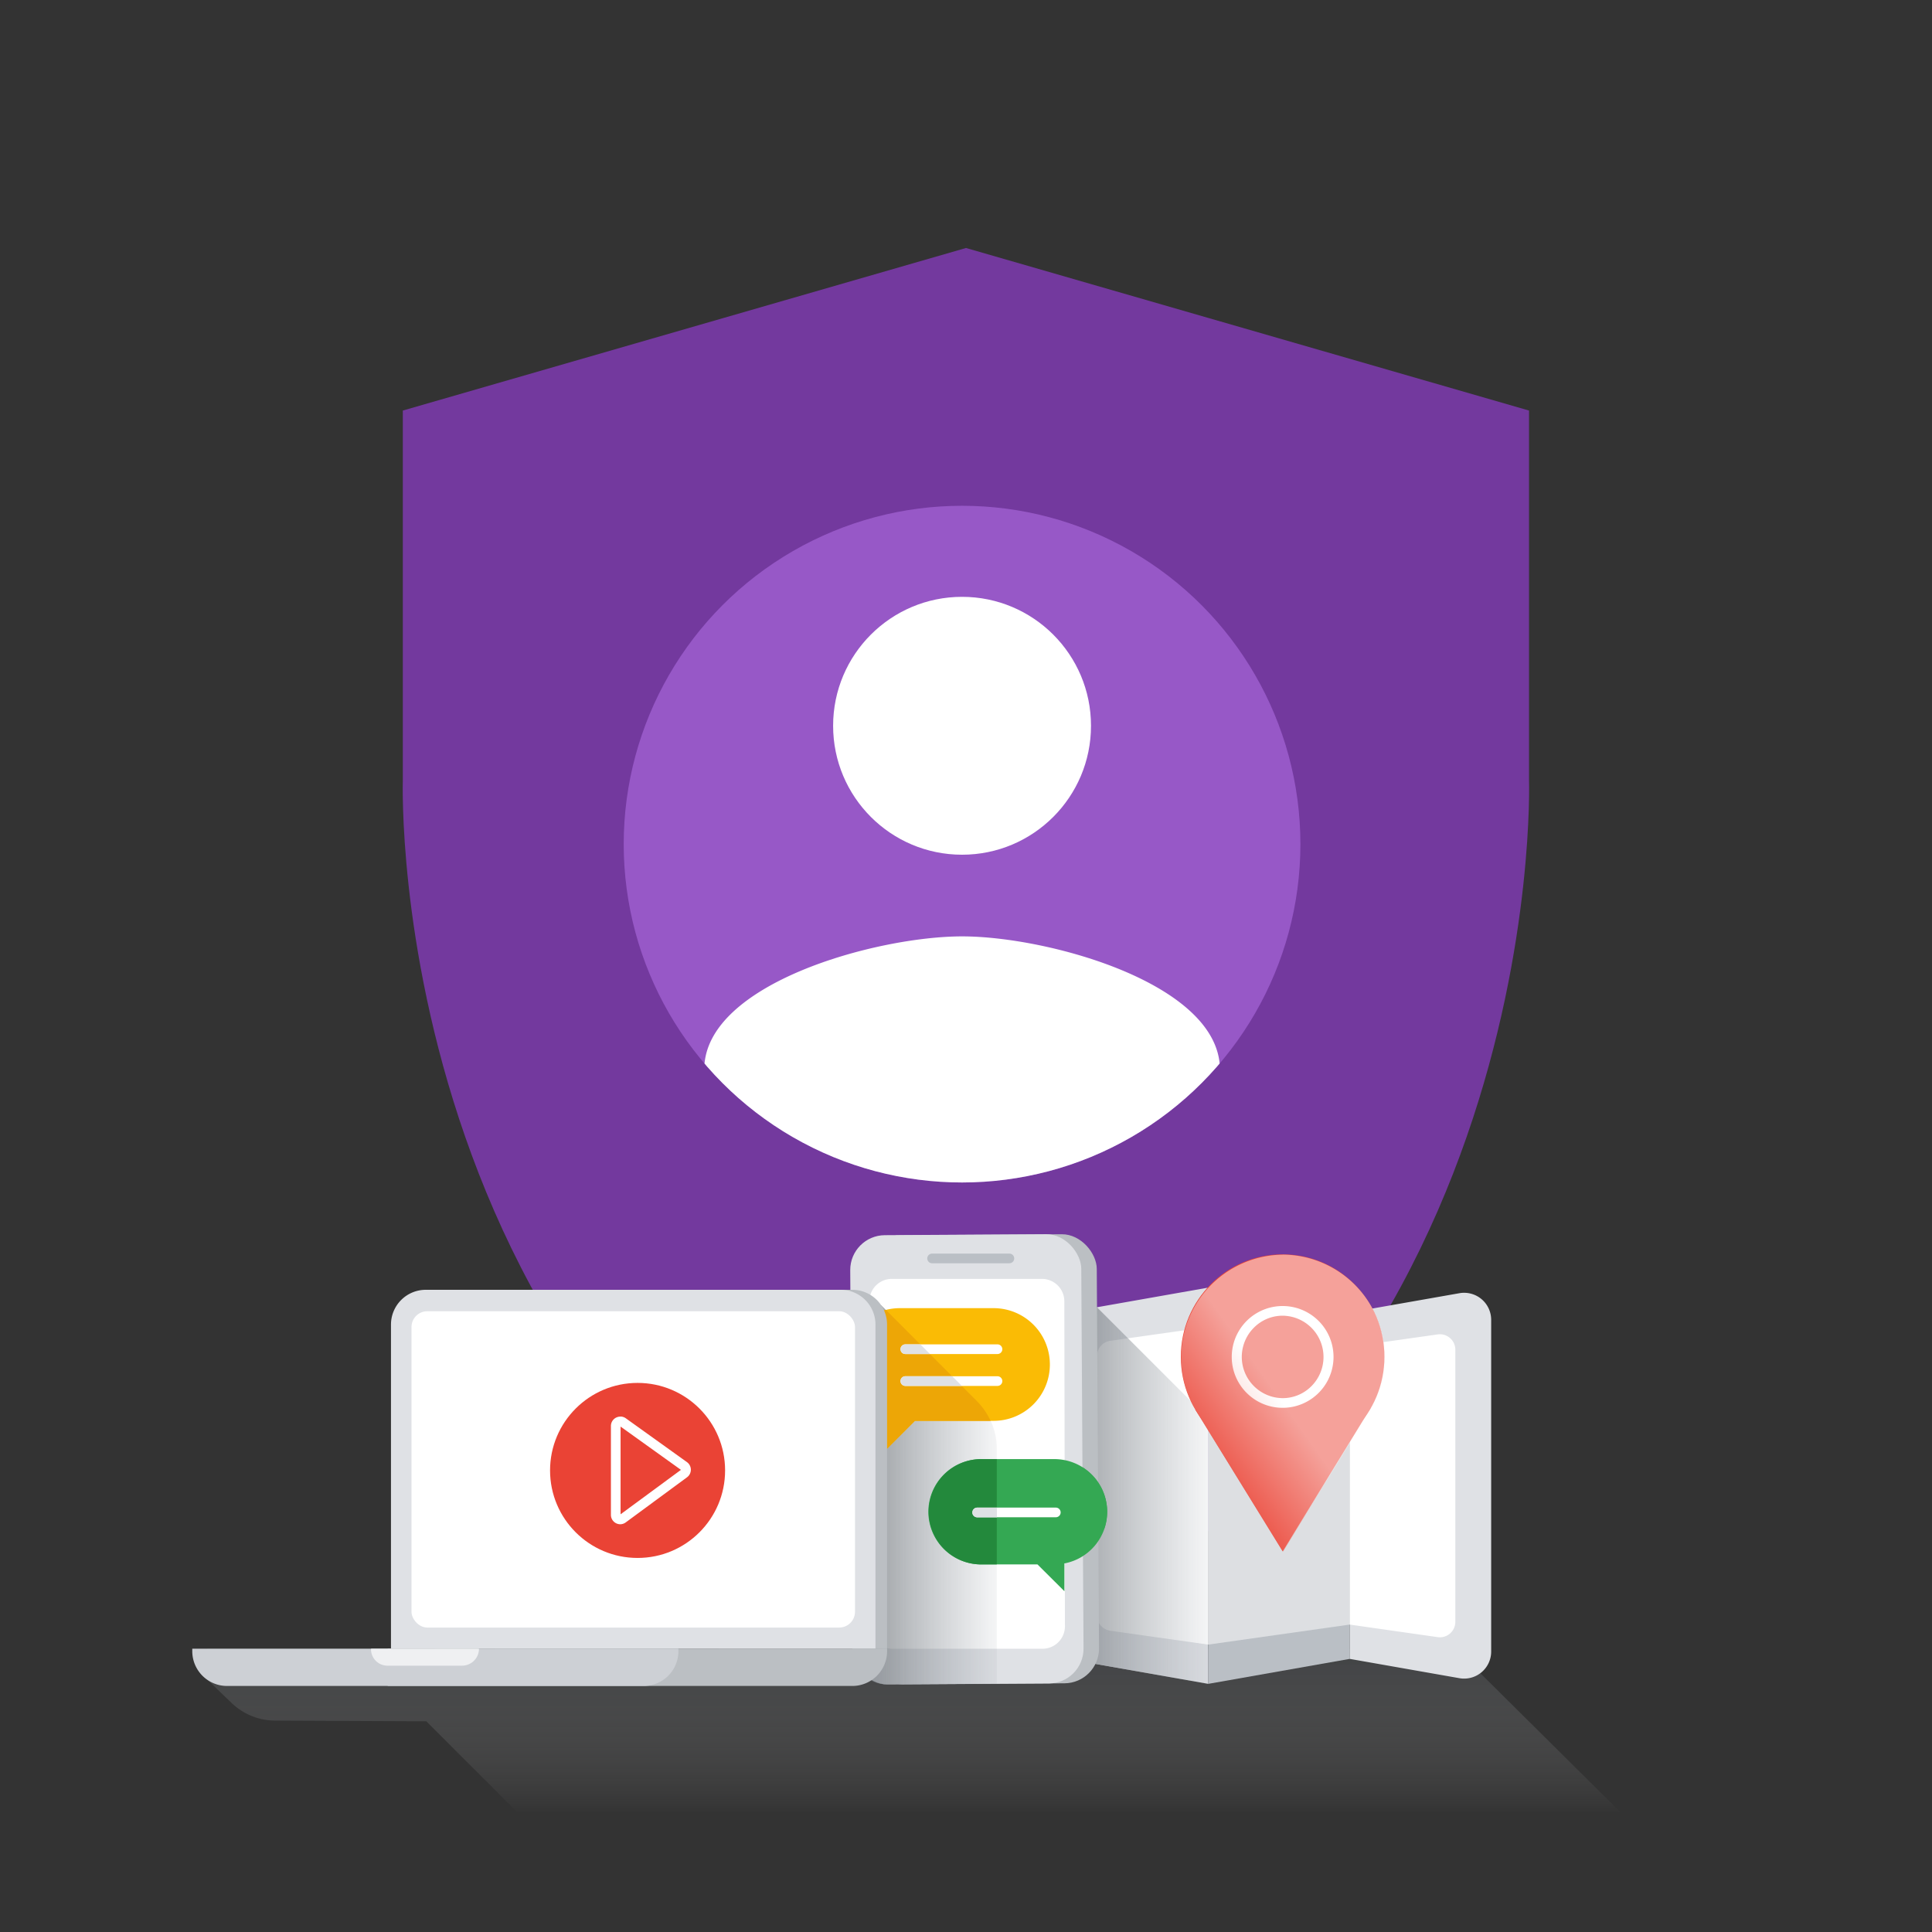 <svg xmlns="http://www.w3.org/2000/svg" 
  xmlns:xlink="http://www.w3.org/1999/xlink" viewBox="0 0 1000 1000">
  <rect x="0" y="0" width="1000" height="1000" fill="#333333" stroke="none"/>
  <defs>
    <clipPath id="b">
      <circle cx="497.96" cy="436.92" r="175.13" fill="none"/>
    </clipPath>
    <linearGradient id="c" x1="472.95" x2="472.95" y1="857.2" y2="940.23" gradientUnits="userSpaceOnUse">
      <stop offset="0" stop-color="#676c72" stop-opacity=".3"/>
      <stop offset=".96" stop-color="#f9f9fa" stop-opacity=".01"/>
      <stop offset="1" stop-color="#fff" stop-opacity="0"/>
    </linearGradient>
    <linearGradient id="a" x1="542.82" x2="625.4" y1="774.1" y2="774.1" gradientUnits="userSpaceOnUse">
      <stop offset="0" stop-color="#676c72" stop-opacity=".7"/>
      <stop offset=".27" stop-color="#70767c" stop-opacity=".58"/>
      <stop offset=".77" stop-color="#888f97" stop-opacity=".26"/>
      <stop offset="1" stop-color="#959ca5" stop-opacity=".1"/>
    </linearGradient>
    <linearGradient id="d" x1="612.28" x2="661.06" y1="757.01" y2="722.5" gradientTransform="rotate(-.01 1031.234 1031.414)" gradientUnits="userSpaceOnUse">
      <stop offset="0" stop-color="#ea4335"/>
      <stop offset="1" stop-color="#fff"/>
    </linearGradient>
    <linearGradient id="e" x1="440.18" x2="515.97" y1="773.71" y2="773.71" xlink:href="#a"/>
  </defs>
  <g style="isolation:isolate">
    <path fill="#eff0f2" d="M456.42 370.75h-1.2a6.31 6.31 0 0 0 1.2 0z"/>
    <path fill="#4285f4" d="M822.45 636.88h-.07z"/>
    <path fill="#73399e" d="M791.42 403.8V212.5L500 128.36 208.5 212.5v191.3S197.48 740.33 500 871.54C802.44 740.33 791.42 403.8 791.42 403.8z"/>
    <circle cx="497.96" cy="436.92" r="175.13" fill="#9758c7b3"/>
    <circle cx="497.96" cy="375.66" r="66.74" fill="#fff"/>
    <g clip-path="url(#b)">
      <path fill="#fff" d="M498 624.82a160.2 160.2 0 0 1-133.48-71.63C365 509 453.58 484.67 498 484.67S630.77 509 631.44 553.19A160.2 160.2 0 0 1 498 624.82z"/>
    </g>
    <path fill="url(#c)" d="M107.33 869.4v-16h431.4l215.09.33 84.75 84.13h-571l-46.92-46.92-78.24-.35a32.75 32.75 0 0 1-22.5-9.1z"/>
    <path fill="#dfe1e5" d="M698.58 858.63l56.82 10a14 14 0 0 0 16.43-13.79V683.15a14 14 0 0 0-16.43-13.79l-56.82 10zm-134.87 2.04l61.69 10.89v-205.1l-61.69 10.89a14 14 0 0 0-11.56 13.79v155.74a14 14 0 0 0 11.56 13.79z"/>
    <path fill="#babfc5" d="M625.4 871.56l73.25-12.93V679.39l-73.25-12.93v205.1z"/>
    <path fill="#fff" d="M698.58 840.87l45.57 6.51a8 8 0 0 0 9.13-7.92V698.62a8 8 0 0 0-9.12-7.93l-45.58 6.46zm-123.9 3.19l50.72 7.18V686.78L574.68 694a8 8 0 0 0-6.88 7.92v134.22a8 8 0 0 0 6.88 7.92z"/>
    <path fill="#fff" d="M625.4 851.24l73.25-10.37V697.15l-73.25-10.38v164.47z" opacity=".5"/>
    <path fill="url(#a)" d="M567.79 676.63l-4.08.72a14 14 0 0 0-11.56 13.79v155.74a14 14 0 0 0 11.56 13.79l61.69 10.89V734.23l-57.61-57.6z"/>
    <ellipse cx="663.89" cy="702.31" fill="#ea4335" rx="52.69" ry="53.06"/>
    <path fill="#fff" d="M663.9 681a21.37 21.37 0 0 1 14.94 36.43 20.93 20.93 0 0 1-15 6.25A21.36 21.36 0 0 1 649 687.22a20.93 20.93 0 0 1 14.89-6.22m0-5a26.34 26.34 0 0 0 0 52.68 26.34 26.34 0 0 0 0-52.68z"/>
    <path fill="#ea4335" d="M663.92 802.98l-45.26-73.43 90.8-.8-45.54 74.23z"/>
    <path fill="url(#d)" d="M664.05 649.42a53.14 53.14 0 0 0-45.2 80.3l45.25 73.43 42.93-70a53.11 53.11 0 0 0-43-83.76z" opacity=".5" style="mix-blend-mode:multiply"/>
    <rect width="119.59" height="232.44" x="448.67" y="639.1" fill="#bbbfc3" rx="18" ry="18" transform="rotate(-.34 506.69 753.094)"/>
    <rect width="119.59" height="232.53" x="440.65" y="639.09" fill="#dfe1e5" rx="18" ry="18" transform="rotate(-.34 498.264 753.069)"/>
    <path fill="none" stroke="#babfc5" stroke-linecap="round" stroke-linejoin="round" stroke-width="5" d="M482.44 651.36h40.02"/>
    <path fill="#fff" d="M539.59 853.39h-77.65a11.62 11.62 0 0 1-11.62-11.63L450 673.57a11.63 11.63 0 0 1 11.62-11.63h77.65a11.63 11.63 0 0 1 11.63 11.63l.31 168.19a11.62 11.62 0 0 1-11.62 11.63z"/>
    <path fill="#34a853" d="M571.63 791.11a27.09 27.09 0 0 0-11.36-31.66l.12 20.41z"/>
    <path fill="#4688f1" d="M450 681.75v-6.12l-9.82.14.1 16.36a29.14 29.14 0 0 1 9.72-10.38zm-13.37 24.5a28.91 28.91 0 0 0 3.82 14.4l-.17-28.52a29 29 0 0 0-3.65 14.12z"/>
    <path fill="#4688f1" d="M450 730.73v-49a29.14 29.14 0 0 0-9.72 10.38l.17 28.52a29.27 29.27 0 0 0 9.55 10.1z"/>
    <path fill="url(#e)" d="M456.07 675.55l-15.89.22L441.24 854a18 18 0 0 0 18.1 17.9l56.63-.2V750.08a35.33 35.33 0 0 0-10.34-25z"/>
    <path fill="#fabb05" d="M436.63 706.25a28.91 28.91 0 0 0 3.82 14.4l-.17-28.52a29 29 0 0 0-3.65 14.12z"/>
    <path fill="#fff" d="M516.3 700.83a2.49 2.49 0 0 0 0-5h-39.9l5 5h34.9z"/>
    <path fill="#fabb05" d="M514.31 677.1h-48.55a29.14 29.14 0 0 0-29.13 29.14A29.15 29.15 0 0 0 459 734.59V750l14.56-14.57h40.72a29.13 29.13 0 0 0 29.13-29.14 29.12 29.12 0 0 0-29.1-29.19z"/>
    <path fill="#eda606" d="M459 734.59V750l14.56-14.57h39.16a35.49 35.49 0 0 0-7.13-10.27L458.54 678a29.21 29.21 0 0 0-18.26 14.12l.17 28.52A29.17 29.17 0 0 0 459 734.59z"/>
    <path fill="#34a853" d="M545.6 755.23h-37.66a27.34 27.34 0 0 0-27.44 27.27 27.34 27.34 0 0 0 27.5 27.24h29l13.94 13.87v-14.39a27.21 27.21 0 0 0 22.15-26.74 27.35 27.35 0 0 0-27.49-27.25z"/>
    <path fill="#23893c" d="M507.94 755.24a27.25 27.25 0 1 0 0 54.5h8v-54.5z"/>
    <path fill="#fff" d="M546.49 785.33H505.8a2.48 2.48 0 0 1 0-5h40.69a2.48 2.48 0 0 1 0 5zm-30.19-72.98h-47.7a2.48 2.48 0 0 0 0 5h47.7a2.49 2.49 0 1 0 0-5zm-47.7-11.51h47.7a2.49 2.49 0 0 0 0-5h-47.7a2.48 2.48 0 0 0 0 5z"/>
    <path fill="#dfe1e5" d="M505.8 780.38a2.48 2.48 0 0 0 0 5H516v-5zm-39.68-65.53a2.48 2.48 0 0 0 2.48 2.48h29.25l-5-5H468.6a2.48 2.48 0 0 0-2.48 2.52zm0-16.49a2.48 2.48 0 0 0 2.48 2.48h12.76l-5-5h-7.8a2.48 2.48 0 0 0-2.44 2.52z"/>
    <path fill="#bbbfc3" d="M226.38 667.6h214.76a18 18 0 0 1 18 18v167.72H226.38a18 18 0 0 1-18-18V685.6a18 18 0 0 1 18-18z"/>
    <path fill="#dfe1e5" d="M220.37 667.6h214.77a18 18 0 0 1 18 18v167.72H202.37V685.6a18 18 0 0 1 18-18z"/>
    <rect width="229.56" height="163.73" x="212.99" y="678.69" fill="#fff" rx="8.19" ry="8.19"/>
    <path fill="#bbbfc3" d="M459.16 853.3l-258.48.06v19.29h240.48a18 18 0 0 0 18-18z"/>
    <circle cx="330.01" cy="761.09" r="45.3" fill="#ea4335"/>
    <path fill="#fff" d="M321.2 738.39l31.26 22.4-31.25 23v-45.4m-.15-5.15a4.91 4.91 0 0 0-2.22.54 4.85 4.85 0 0 0-2.63 4.32v46a4.86 4.86 0 0 0 4.85 4.85 4.85 4.85 0 0 0 2.88-1l31.65-23.3a4.85 4.85 0 0 0 0-7.84l-31.66-22.7a4.89 4.89 0 0 0-2.83-.91z"/>
    <path fill="#cdd0d5" d="M99.52 853.35h251.62v1.3a18 18 0 0 1-18 18H117.52a18 18 0 0 1-18-18v-1.3z"/>
    <path fill="#eff0f2" d="M239.13 862.15h-38.57a8.54 8.54 0 0 1-8.54-8.54.25.25 0 0 1 .25-.25h55.39a.27.27 0 0 1 .26.27 8.79 8.79 0 0 1-8.79 8.52z"/>
  </g>
</svg>

